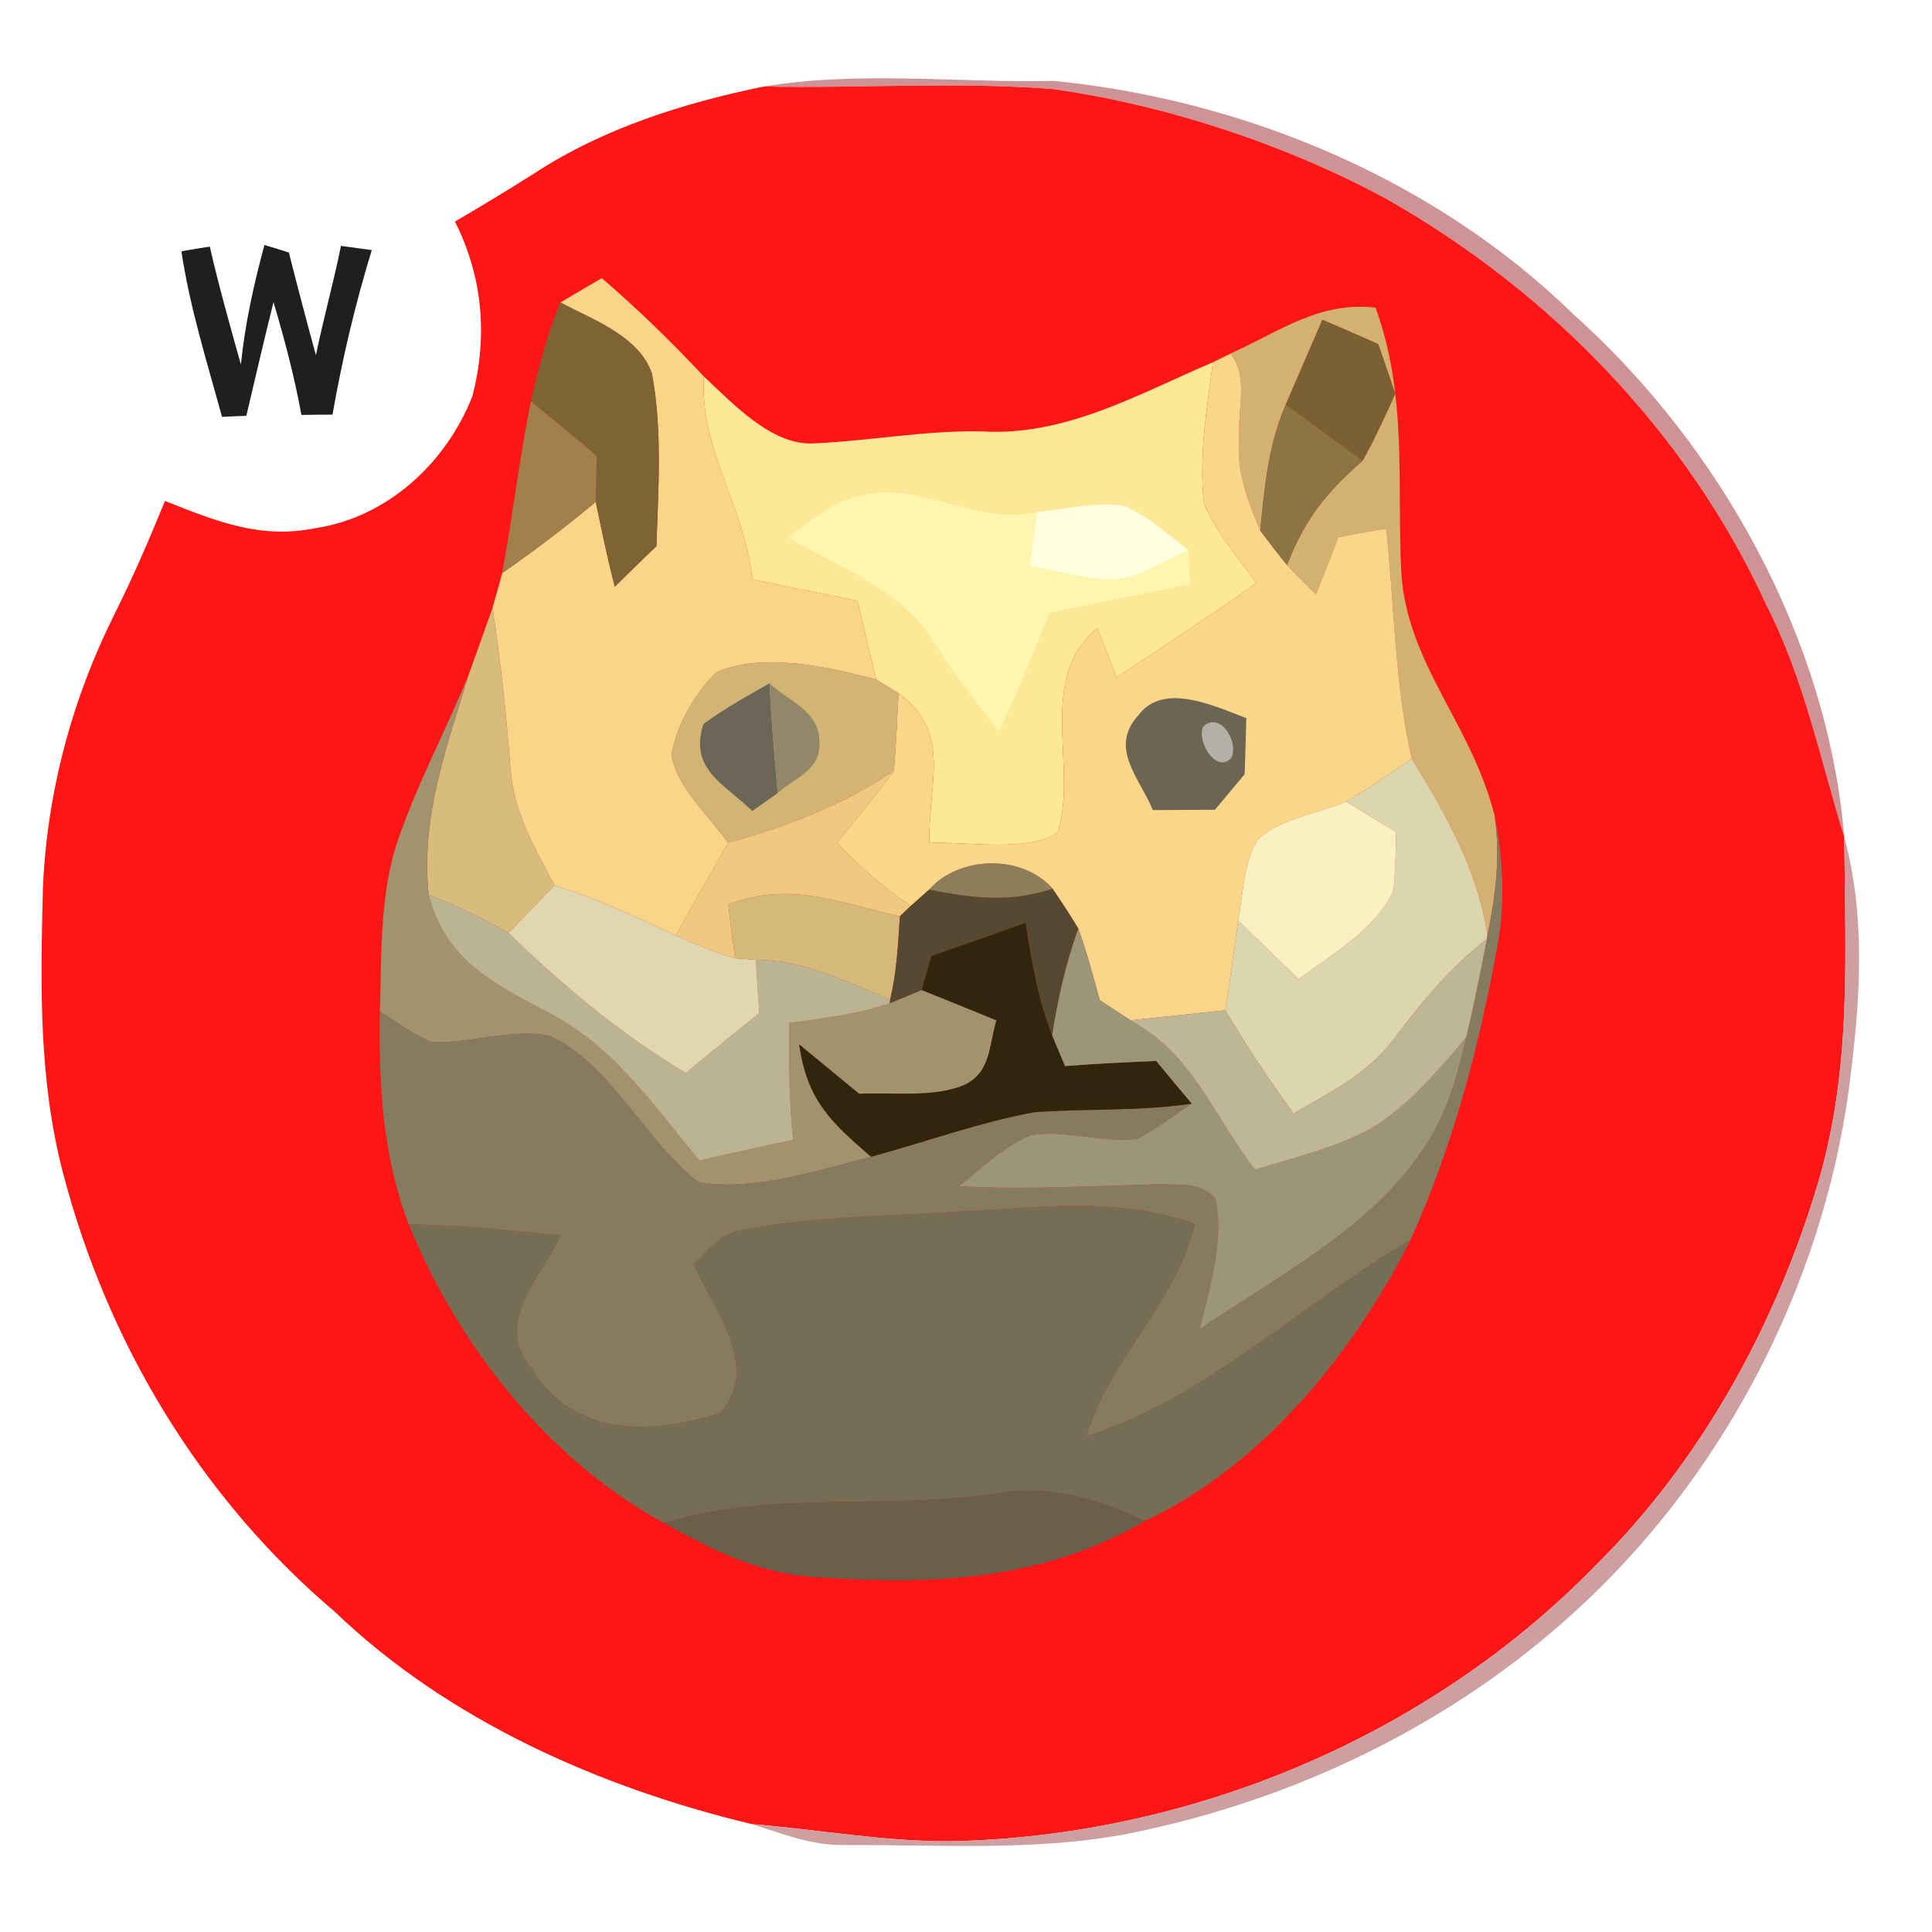 <?xml version="1.0" encoding="UTF-8" standalone="no"?>
<!DOCTYPE svg PUBLIC "-//W3C//DTD SVG 1.1//EN" "http://www.w3.org/Graphics/SVG/1.1/DTD/svg11.dtd">
<svg xmlns="http://www.w3.org/2000/svg" version="1.1" viewBox="0 0 128 128" width="128.0pt" height="128.0pt">
<path d="M 0.00 0.00 L 128.00 0.00 L 128.00 128.00 L 0.00 128.00 L 0.00 0.00 Z" fill="#ffffff" />
<path d="M 69.85 5.36 C 82.45 6.62 95.06 11.88 104.20 20.78 C 113.98 29.53 121.08 42.31 122.19 55.46 C 120.57 50.21 119.54 45.01 117.02 40.07 C 111.83 28.71 102.66 19.29 91.84 13.17 C 85.23 9.58 77.20 6.94 69.76 5.90 C 63.42 5.40 56.99 5.86 50.62 5.73 C 56.90 4.68 63.48 5.50 69.85 5.36 Z" fill="#ce9495" />
<path d="M 50.62 5.73 C 56.99 5.86 63.42 5.40 69.76 5.90 C 77.20 6.94 85.23 9.58 91.84 13.17 C 102.66 19.29 111.83 28.71 117.02 40.07 C 119.54 45.01 120.57 50.21 122.19 55.46 L 122.19 55.46 C 122.24 63.25 122.70 70.69 120.48 78.27 C 117.69 87.71 112.75 96.76 105.72 103.71 C 94.64 115.09 78.83 121.67 62.99 121.99 C 58.60 122.02 54.18 121.21 49.80 120.85 C 39.79 118.45 29.70 114.00 22.20 106.80 C 13.28 99.24 7.13 89.00 4.18 77.73 C 2.56 71.54 2.68 65.32 2.84 58.97 C 3.08 52.59 4.76 46.34 7.61 40.64 C 8.83 38.20 9.90 35.71 10.93 33.19 C 14.22 34.49 17.21 35.74 20.85 35.00 C 25.66 34.29 29.56 30.68 31.30 26.24 C 32.32 22.28 31.99 18.34 30.14 14.68 C 31.93 13.63 33.71 12.56 35.47 11.44 C 39.99 8.49 45.37 6.80 50.62 5.73 Z" fill="#fd1616" />
<path d="M 12.02 16.65 C 12.64 16.54 13.27 16.43 13.90 16.34 C 14.50 18.97 15.23 21.55 15.96 24.15 C 16.23 21.45 16.82 18.83 17.52 16.23 C 18.06 16.39 18.60 16.56 19.14 16.73 C 19.71 19.00 20.31 21.27 20.93 23.53 C 21.43 21.10 22.10 18.72 22.59 16.29 C 23.27 16.38 23.95 16.48 24.63 16.57 C 23.53 20.17 22.68 23.75 22.03 27.47 C 21.35 27.47 20.66 27.48 19.97 27.49 C 19.50 24.94 18.86 22.50 18.12 20.02 C 17.49 22.52 16.92 25.04 16.32 27.55 C 15.78 27.57 15.25 27.59 14.71 27.62 C 13.72 24.00 12.57 20.36 12.02 16.65 Z" fill="#1f1f1f" />
<path d="M 39.87 18.43 C 42.26 20.48 44.48 22.64 46.63 24.94 C 46.36 29.84 49.35 33.53 49.84 38.38 C 52.16 38.88 54.49 39.32 56.81 39.80 C 57.23 41.54 57.63 43.29 58.06 45.02 C 54.87 44.20 50.64 43.19 47.51 44.52 C 46.07 45.83 44.82 48.08 44.49 50.00 C 44.80 52.13 47.04 54.12 48.24 55.84 C 47.08 57.88 45.92 59.93 44.77 61.98 C 42.14 60.75 39.54 59.51 36.75 58.67 C 35.41 56.13 34.05 53.88 33.82 50.94 C 33.55 47.35 33.17 43.83 32.63 40.27 C 32.85 39.49 33.07 38.75 33.27 37.97 C 35.42 36.48 37.46 34.92 39.47 33.25 C 39.86 35.14 40.25 37.01 40.73 38.87 C 41.65 37.98 42.55 37.07 43.49 36.19 C 43.61 32.43 43.90 28.40 43.18 24.70 C 42.27 22.22 39.27 21.19 37.13 20.04 C 38.04 19.49 38.96 18.96 39.87 18.43 Z" fill="#f8d589" />
<path d="M 37.13 20.04 C 39.27 21.19 42.27 22.22 43.18 24.70 C 43.90 28.40 43.61 32.43 43.49 36.19 C 42.55 37.07 41.65 37.98 40.73 38.87 C 40.25 37.01 39.86 35.14 39.47 33.25 C 39.49 32.24 39.52 31.22 39.53 30.20 C 38.08 28.99 36.64 27.78 35.18 26.59 C 35.68 24.38 36.25 22.13 37.13 20.04 Z" fill="#7e6435" />
<path d="M 91.13 20.38 C 93.26 26.22 92.54 31.93 92.84 37.97 C 93.24 44.03 97.48 47.92 99.02 54.04 C 99.42 56.73 99.09 59.32 98.55 61.96 C 97.88 57.59 95.80 53.98 93.54 50.28 C 92.40 45.36 92.39 40.08 91.84 35.03 C 90.78 35.19 89.73 35.38 88.68 35.59 C 88.18 36.85 87.68 38.11 87.18 39.38 C 86.53 38.74 85.89 38.10 85.27 37.44 C 86.45 34.39 87.84 32.66 90.27 30.53 C 91.08 29.09 91.76 27.59 92.44 26.09 C 92.07 24.99 91.69 23.90 91.31 22.80 C 90.08 22.25 88.85 21.71 87.61 21.19 C 86.80 23.07 85.99 24.94 85.18 26.82 C 84.01 29.53 83.79 32.25 83.49 35.15 C 82.66 33.15 81.90 31.21 82.10 28.99 C 81.99 27.13 82.74 24.93 81.52 23.43 C 84.78 21.96 87.40 19.96 91.13 20.38 Z" fill="#d3b271" />
<path d="M 87.61 21.19 C 88.85 21.71 90.08 22.25 91.31 22.80 C 91.69 23.90 92.07 24.99 92.44 26.09 C 91.76 27.59 91.08 29.09 90.27 30.53 C 88.58 29.29 86.90 28.03 85.18 26.82 C 85.99 24.94 86.80 23.07 87.61 21.19 Z" fill="#7a6033" />
<path d="M 80.36 24.00 C 79.96 27.05 79.41 30.29 79.77 33.35 C 80.56 35.27 82.04 36.96 83.25 38.63 C 80.19 40.77 77.10 42.85 73.97 44.88 C 73.56 43.78 73.14 42.70 72.71 41.61 C 68.61 44.99 71.44 50.79 70.08 55.15 C 68.17 56.50 63.97 55.73 61.58 55.85 C 61.45 52.01 63.14 48.56 59.53 45.93 L 58.06 45.02 C 57.63 43.29 57.23 41.54 56.81 39.80 C 54.49 39.32 52.16 38.88 49.84 38.38 C 49.35 33.53 46.36 29.84 46.63 24.94 C 48.50 26.68 51.09 29.49 53.84 29.38 C 57.58 29.22 61.24 28.51 65.01 28.58 C 70.55 28.93 75.37 26.13 80.36 24.00 Z" fill="#fce896" />
<path d="M 80.36 24.00 L 81.52 23.43 C 82.74 24.93 81.99 27.13 82.10 28.99 C 81.90 31.21 82.66 33.15 83.49 35.15 C 84.07 35.92 84.66 36.69 85.27 37.44 C 85.89 38.10 86.53 38.74 87.18 39.38 C 87.68 38.11 88.18 36.85 88.68 35.59 C 89.73 35.38 90.78 35.19 91.84 35.03 C 92.39 40.08 92.40 45.36 93.54 50.28 C 92.09 51.23 90.69 52.23 89.19 53.11 C 87.35 53.86 84.98 54.22 83.43 55.50 C 82.36 56.95 82.38 59.28 82.03 60.99 C 81.76 62.97 81.49 64.96 81.18 66.93 C 79.08 67.16 76.99 67.38 74.90 67.60 C 74.22 67.15 73.54 66.71 72.86 66.26 C 72.42 64.68 72.01 63.06 71.44 61.52 C 70.90 60.62 70.33 59.75 69.74 58.89 C 67.76 56.59 63.56 56.68 61.56 58.94 L 60.34 60.02 C 58.55 58.80 56.92 57.42 55.45 55.83 C 56.72 54.27 58.04 52.72 59.22 51.07 C 59.37 49.36 59.44 47.65 59.53 45.93 C 63.14 48.56 61.45 52.01 61.58 55.85 C 63.97 55.73 68.17 56.50 70.08 55.15 C 71.44 50.79 68.61 44.99 72.71 41.61 C 73.14 42.70 73.56 43.78 73.97 44.88 C 77.10 42.85 80.19 40.77 83.25 38.63 C 82.04 36.96 80.56 35.27 79.77 33.35 C 79.41 30.29 79.96 27.05 80.36 24.00 Z" fill="#f8d78a" />
<path d="M 35.18 26.59 C 36.64 27.78 38.08 28.99 39.53 30.20 C 39.52 31.22 39.49 32.24 39.47 33.25 C 37.46 34.92 35.42 36.48 33.27 37.97 C 33.98 34.18 34.40 30.36 35.18 26.59 Z" fill="#a2804b" />
<path d="M 85.18 26.82 C 86.90 28.03 88.58 29.29 90.27 30.53 C 87.84 32.66 86.45 34.39 85.27 37.44 C 84.66 36.69 84.07 35.92 83.49 35.15 C 83.79 32.25 84.01 29.53 85.18 26.82 Z" fill="#8b7545" />
<path d="M 68.72 33.92 C 68.55 35.11 68.39 36.30 68.24 37.49 C 70.57 37.83 73.59 39.08 75.79 37.85 C 76.79 37.41 77.77 36.94 78.73 36.44 C 78.77 37.19 78.82 37.95 78.86 38.70 C 75.75 39.32 72.63 39.95 69.53 40.60 C 68.49 43.24 67.39 45.86 66.21 48.44 C 64.50 46.44 63.01 44.31 61.56 42.12 C 59.58 38.99 55.24 37.43 52.16 35.57 C 53.67 34.58 55.22 33.16 57.01 32.83 C 61.10 31.85 64.45 34.83 68.72 33.92 Z" fill="#fef6af" />
<path d="M 74.56 33.53 C 76.08 34.22 77.42 35.44 78.73 36.44 C 77.77 36.94 76.79 37.41 75.79 37.85 C 73.59 39.08 70.57 37.83 68.24 37.49 C 68.39 36.30 68.55 35.11 68.72 33.92 C 70.60 33.73 72.68 33.20 74.56 33.53 Z" fill="#ffffdf" />
<path d="M 32.63 40.27 C 33.17 43.83 33.55 47.35 33.82 50.94 C 34.05 53.88 35.41 56.13 36.75 58.67 C 35.71 59.69 34.71 60.76 33.70 61.82 C 32.02 60.80 30.23 60.01 28.40 59.28 C 27.87 54.06 29.58 49.57 31.06 44.68 C 31.58 43.21 32.12 41.75 32.63 40.27 Z" fill="#d7bc7e" />
<path d="M 47.51 44.52 C 50.64 43.19 54.87 44.20 58.06 45.02 L 59.53 45.93 C 59.44 47.65 59.37 49.36 59.22 51.07 C 55.82 53.37 52.17 54.74 48.24 55.84 C 47.04 54.12 44.80 52.13 44.49 50.00 C 44.82 48.08 46.07 45.83 47.51 44.52 Z" fill="#d2b474" />
<path d="M 31.06 44.68 C 29.58 49.57 27.87 54.06 28.40 59.28 C 29.51 63.53 32.50 65.05 36.06 66.94 C 40.68 69.26 43.12 73.07 46.35 76.89 C 48.41 76.41 50.48 75.95 52.55 75.52 C 52.27 72.94 52.27 70.36 52.29 67.77 C 54.54 67.48 56.78 67.20 58.94 66.47 C 59.65 66.18 60.36 65.89 61.06 65.59 C 62.72 66.25 64.37 66.93 66.02 67.60 C 65.51 69.26 65.68 71.00 63.92 71.87 C 61.87 72.75 59.14 72.35 56.92 72.47 C 55.60 71.38 54.27 70.28 52.95 69.20 C 53.48 72.92 55.07 74.35 57.71 76.64 C 54.14 77.55 49.96 78.94 46.28 78.33 C 42.92 75.82 40.42 70.44 36.40 68.62 C 33.89 68.11 31.07 69.19 28.52 69.02 C 27.34 68.50 26.27 67.70 25.17 67.03 C 25.28 63.34 25.15 59.18 26.36 55.68 C 27.64 51.93 29.56 48.36 31.06 44.68 Z" fill="#a1936d" />
<path d="M 50.98 45.27 C 51.11 47.70 51.30 50.12 51.53 52.54 C 50.97 52.94 50.40 53.34 49.84 53.73 C 48.01 51.94 45.64 51.00 46.60 47.97 C 47.99 46.94 49.49 46.12 50.98 45.27 Z" fill="#6c6657" />
<path d="M 50.98 45.27 C 52.30 46.51 54.15 47.01 54.29 49.00 C 54.46 51.02 52.80 51.41 51.53 52.54 C 51.30 50.12 51.11 47.70 50.98 45.27 Z" fill="#93876a" />
<path d="M 82.57 47.58 C 82.54 48.82 82.51 50.06 82.46 51.30 C 81.80 52.08 81.15 52.87 80.49 53.65 C 79.12 53.66 77.75 53.66 76.38 53.67 C 75.49 51.51 73.42 49.53 75.46 47.34 C 77.12 45.16 80.55 46.82 82.57 47.58 Z" fill="#6d6552" />
<path d="M 77.26 48.24 C 77.76 48.72 77.76 48.72 77.26 48.24 Z" fill="#a9a89c" />
<path d="M 79.72 48.13 C 80.84 47.09 82.10 49.18 81.58 50.21 C 80.58 51.32 79.24 49.06 79.72 48.13 Z" fill="#b3b1a7" />
<path d="M 93.54 50.28 C 95.80 53.98 97.88 57.59 98.55 61.96 L 98.51 62.21 C 96.12 64.08 94.25 66.31 92.44 68.72 C 90.65 71.15 88.23 72.30 85.70 73.77 C 84.09 71.56 82.58 69.29 81.18 66.93 C 81.49 64.96 81.76 62.97 82.03 60.99 C 83.37 62.28 84.71 63.57 86.03 64.87 C 88.18 63.28 91.24 61.51 92.33 58.98 C 92.44 57.69 92.49 56.41 92.49 55.12 C 91.39 54.46 90.29 53.79 89.19 53.11 C 90.69 52.23 92.09 51.23 93.54 50.28 Z" fill="#dcd6af" />
<path d="M 59.22 51.07 C 58.04 52.72 56.72 54.27 55.45 55.83 C 56.92 57.42 58.55 58.80 60.34 60.02 C 60.10 60.24 59.86 60.48 59.62 60.71 C 55.63 59.82 52.31 58.35 48.25 59.92 C 48.39 61.11 48.54 62.30 48.70 63.49 C 47.35 63.10 46.06 62.56 44.77 61.98 C 45.92 59.93 47.08 57.88 48.24 55.84 C 52.17 54.74 55.82 53.37 59.22 51.07 Z" fill="#eec97f" />
<path d="M 89.19 53.11 C 90.29 53.79 91.39 54.46 92.49 55.12 C 92.49 56.41 92.44 57.69 92.33 58.98 C 91.24 61.51 88.18 63.28 86.03 64.87 C 84.71 63.57 83.37 62.28 82.03 60.99 C 82.38 59.28 82.36 56.95 83.43 55.50 C 84.98 54.22 87.35 53.86 89.19 53.11 Z" fill="#f9f1c2" />
<path d="M 99.02 54.04 C 99.58 56.83 99.73 59.68 99.24 62.50 C 98.02 69.27 96.29 75.86 93.45 82.15 C 86.29 86.33 79.82 92.68 71.96 95.16 C 73.58 89.90 77.89 86.41 79.16 81.08 C 73.73 79.17 68.58 80.08 62.98 80.30 C 58.40 80.59 53.62 80.60 49.11 81.50 C 47.66 81.74 46.98 82.81 45.97 83.75 C 47.22 86.74 50.50 90.55 47.70 93.60 C 43.16 95.07 38.06 95.25 35.25 90.71 C 32.63 87.57 35.80 84.80 37.13 81.86 C 34.84 81.62 32.53 81.35 30.23 81.23 C 29.18 81.18 28.13 81.14 27.08 81.11 C 25.34 76.55 25.09 71.85 25.17 67.03 C 26.27 67.70 27.34 68.50 28.52 69.02 C 31.07 69.19 33.89 68.11 36.40 68.62 C 40.42 70.44 42.92 75.82 46.28 78.33 C 49.96 78.94 54.14 77.55 57.71 76.64 C 61.30 75.66 64.85 74.37 68.50 73.69 C 71.99 73.43 75.48 73.64 78.96 73.12 C 77.78 73.92 76.64 74.75 75.40 75.45 C 73.05 75.75 70.60 74.84 68.29 75.21 C 66.53 75.95 65.02 77.40 63.54 78.59 C 67.97 78.83 72.38 78.58 76.82 78.45 C 78.22 78.53 79.48 78.27 80.53 79.41 C 81.12 82.21 80.15 85.32 79.48 88.05 C 84.52 84.64 90.85 81.32 94.24 76.18 C 95.83 73.92 96.52 71.38 97.14 68.72 C 97.66 66.57 98.09 64.39 98.51 62.21 L 98.55 61.96 C 99.09 59.32 99.42 56.73 99.02 54.04 Z" fill="#847b61" />
<path d="M 122.19 55.46 C 123.57 60.57 123.27 65.73 122.65 70.93 C 121.15 84.14 114.76 96.96 105.08 106.09 C 97.10 113.66 86.84 118.83 76.13 121.19 C 69.61 122.73 62.85 122.21 55.96 122.24 C 53.76 122.28 51.86 121.49 49.80 120.85 C 54.18 121.21 58.60 122.02 62.99 121.99 C 78.83 121.67 94.64 115.09 105.72 103.71 C 112.75 96.76 117.69 87.71 120.48 78.27 C 122.70 70.69 122.24 63.25 122.19 55.46 Z" fill="#cd9fa0" />
<path d="M 69.74 58.89 C 66.82 59.82 64.50 59.52 61.56 58.94 C 63.56 56.68 67.76 56.59 69.74 58.89 Z" fill="#8d7e5b" />
<path d="M 33.70 61.82 C 37.35 65.35 41.07 68.48 45.44 71.09 C 47.05 69.76 48.67 68.42 50.31 67.12 C 50.23 65.94 50.15 64.76 50.07 63.59 C 53.34 63.61 55.92 64.99 58.98 66.22 L 58.94 66.47 C 56.78 67.20 54.54 67.48 52.29 67.77 C 52.27 70.36 52.27 72.94 52.55 75.52 C 50.48 75.95 48.41 76.41 46.35 76.89 C 43.12 73.07 40.68 69.26 36.06 66.94 C 32.50 65.05 29.51 63.53 28.40 59.28 C 30.23 60.01 32.02 60.80 33.70 61.82 Z" fill="#bbb492" />
<path d="M 36.75 58.67 C 39.54 59.51 42.14 60.75 44.77 61.98 C 46.06 62.56 47.35 63.10 48.70 63.49 L 50.07 63.59 C 50.15 64.76 50.23 65.94 50.31 67.12 C 48.67 68.42 47.05 69.76 45.44 71.09 C 41.07 68.48 37.35 65.35 33.70 61.82 C 34.71 60.76 35.71 59.69 36.75 58.67 Z" fill="#dfd7af" />
<path d="M 59.62 60.71 C 59.50 62.58 59.41 64.39 58.98 66.22 C 55.92 64.99 53.34 63.61 50.07 63.59 L 48.70 63.49 C 48.54 62.30 48.39 61.11 48.25 59.92 C 52.31 58.35 55.63 59.82 59.62 60.71 Z" fill="#d5b97a" />
<path d="M 60.34 60.02 L 61.56 58.94 C 64.50 59.52 66.82 59.82 69.74 58.89 C 70.33 59.75 70.90 60.62 71.44 61.52 C 70.62 63.83 70.08 66.18 69.71 68.60 C 68.76 66.19 68.34 63.69 67.95 61.14 C 65.87 61.88 63.79 62.61 61.70 63.34 C 61.49 64.09 61.27 64.84 61.06 65.59 C 60.36 65.89 59.65 66.18 58.94 66.47 L 58.98 66.22 C 59.41 64.39 59.50 62.58 59.62 60.71 C 59.86 60.48 60.10 60.24 60.34 60.02 Z" fill="#554931" />
<path d="M 67.95 61.14 C 68.34 63.69 68.76 66.19 69.71 68.60 L 70.56 70.63 C 72.57 70.47 74.58 70.38 76.60 70.29 C 77.38 71.24 78.17 72.18 78.96 73.12 C 75.48 73.64 71.99 73.43 68.50 73.69 C 64.85 74.37 61.30 75.66 57.71 76.64 C 55.07 74.35 53.48 72.92 52.95 69.20 C 54.27 70.28 55.60 71.38 56.92 72.47 C 59.14 72.35 61.87 72.75 63.92 71.87 C 65.68 71.00 65.51 69.26 66.02 67.60 C 64.37 66.93 62.72 66.25 61.06 65.59 C 61.27 64.84 61.49 64.09 61.70 63.34 C 63.79 62.61 65.87 61.88 67.95 61.14 Z" fill="#30260d" />
<path d="M 71.44 61.52 C 72.01 63.06 72.42 64.68 72.86 66.26 C 73.54 66.71 74.22 67.15 74.90 67.60 C 79.13 69.93 80.28 73.79 83.15 77.49 C 85.73 76.70 88.50 76.04 90.87 74.75 C 93.31 73.25 95.32 70.90 97.14 68.72 C 96.52 71.38 95.83 73.92 94.24 76.18 C 90.85 81.32 84.52 84.64 79.48 88.05 C 80.15 85.32 81.12 82.21 80.53 79.41 C 79.48 78.27 78.22 78.53 76.82 78.45 C 72.38 78.58 67.97 78.83 63.54 78.59 C 65.02 77.40 66.53 75.95 68.29 75.21 C 70.60 74.84 73.05 75.75 75.40 75.45 C 76.64 74.75 77.78 73.92 78.96 73.12 C 78.17 72.18 77.38 71.24 76.60 70.29 C 74.58 70.38 72.57 70.47 70.56 70.63 L 69.71 68.60 C 70.08 66.18 70.62 63.83 71.44 61.52 Z" fill="#9c9679" />
<path d="M 98.51 62.21 C 98.09 64.39 97.66 66.57 97.14 68.72 C 95.32 70.90 93.31 73.25 90.87 74.75 C 88.50 76.04 85.73 76.70 83.15 77.49 C 80.28 73.79 79.13 69.93 74.90 67.60 C 76.99 67.38 79.08 67.16 81.18 66.93 C 82.58 69.29 84.09 71.56 85.70 73.77 C 88.23 72.30 90.65 71.15 92.44 68.72 C 94.25 66.31 96.12 64.08 98.51 62.21 Z" fill="#bdb795" />
<path d="M 30.23 81.23 C 32.53 81.35 34.84 81.62 37.13 81.86 C 35.80 84.80 32.63 87.57 35.25 90.71 C 38.06 95.25 43.16 95.07 47.70 93.60 C 50.50 90.55 47.22 86.74 45.97 83.75 C 46.98 82.81 47.66 81.74 49.11 81.50 C 53.62 80.60 58.40 80.59 62.98 80.30 C 68.58 80.08 73.73 79.17 79.16 81.08 C 77.89 86.41 73.58 89.90 71.96 95.16 C 79.82 92.68 86.29 86.33 93.45 82.15 C 89.66 89.66 83.62 97.12 75.87 100.76 C 72.61 99.29 69.63 98.33 66.00 98.94 C 58.45 100.07 51.34 98.69 43.98 100.90 C 36.27 96.67 30.37 89.17 27.08 81.11 C 28.13 81.14 29.18 81.18 30.23 81.23 Z" fill="#766d55" />
<path d="M 66.00 98.94 C 69.63 98.33 72.61 99.29 75.87 100.76 C 69.04 104.75 61.65 105.04 53.95 104.48 C 50.25 104.24 47.16 102.68 43.98 100.90 C 51.34 98.69 58.45 100.07 66.00 98.94 Z" fill="#695f4a" />
</svg>